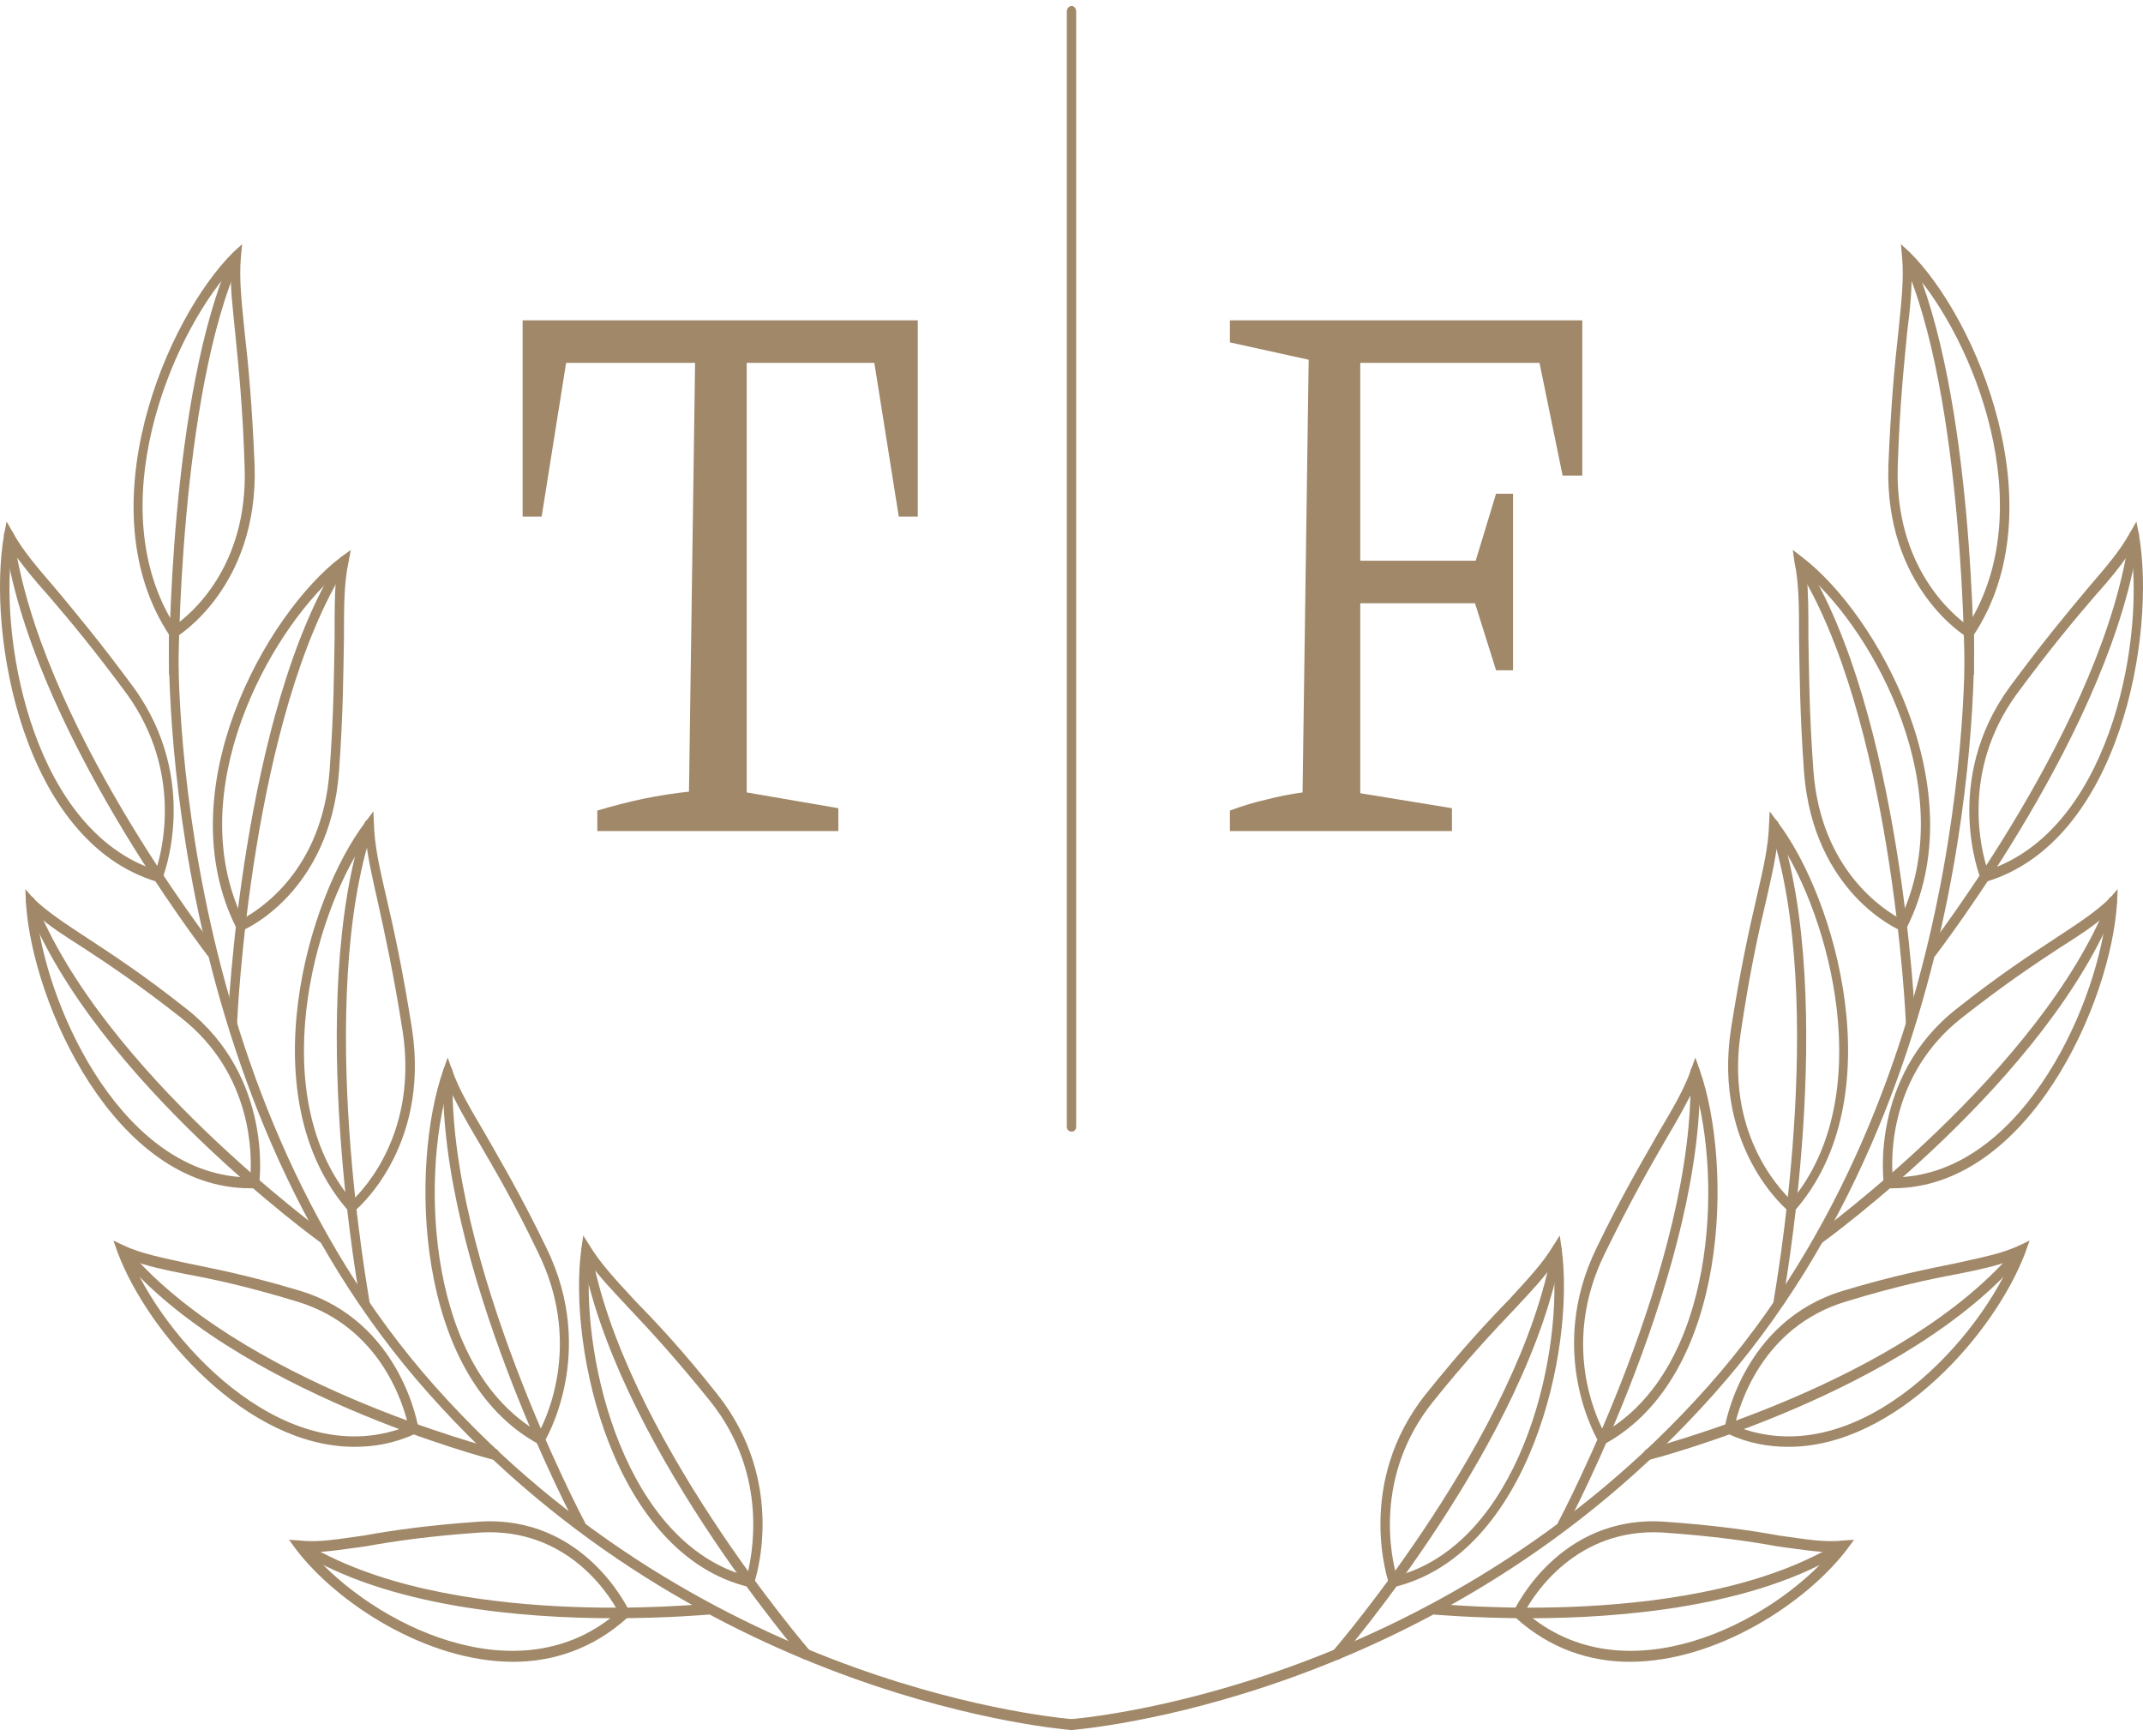 <svg width="200" height="162" viewBox="0 0 200 162" fill="none" xmlns="http://www.w3.org/2000/svg">
<path d="M85.655 29.892V48.206H83.881L81.6 33.863H69.687V73.948L78.242 75.419V77.552H55.746V75.64C57.225 75.199 58.661 74.831 60.055 74.537C61.492 74.243 62.907 74.022 64.301 73.875L64.871 33.863H52.832L50.55 48.206H48.776V29.892H85.655Z" fill="#A08868"/>
<path d="M147.671 29.892V44.381H145.834L143.679 33.863H124.859L126.95 31.436V52.325H137.723L139.624 46.073H141.208V62.548H139.624L137.659 56.296H126.95V74.022L135.505 75.419V77.552H114.784V75.64C115.967 75.199 117.108 74.856 118.206 74.61C119.347 74.316 120.466 74.096 121.564 73.948L122.135 33.569L114.784 31.951V29.892H147.671Z" fill="#A08868"/>
<path d="M100.029 161.446C99.796 161.446 99.563 161.175 99.563 160.904C99.563 160.633 99.738 160.429 99.971 160.429C100.321 160.362 133.964 157.922 159.386 129.39C184.749 100.857 183.35 59.448 183.35 59.042C183.292 58.771 183.525 58.5 183.758 58.5C183.991 58.5 184.166 58.703 184.225 58.974C184.225 59.448 185.682 101.264 159.969 130.067C134.314 158.938 100.379 161.378 100.029 161.446Z" fill="#A08868"/>
<path fill-rule="evenodd" clip-rule="evenodd" d="M183.933 59.652L183.583 59.448C183.525 59.448 175.887 54.84 176.236 43.454C176.47 37.829 176.82 34.034 177.169 30.984C177.461 28.07 177.694 26.037 177.519 24.003L177.403 22.784L178.219 23.529C184.458 29.696 192.038 47.453 184.166 59.313L183.933 59.652ZM178.394 25.156C178.452 26.918 178.277 28.747 177.986 31.052C177.694 34.102 177.286 37.897 177.111 43.522C176.82 52.942 182.3 57.415 183.641 58.364C190.522 47.453 184.225 31.662 178.394 25.156Z" fill="#A08868"/>
<path d="M184.225 62.973H183.35C183.35 62.702 183.35 36.948 177.578 24.207L178.336 23.732C184.225 36.745 184.225 61.888 184.225 62.973Z" fill="#A08868"/>
<path fill-rule="evenodd" clip-rule="evenodd" d="M177.752 86.964L177.403 86.829C177.286 86.829 169.24 83.372 168.365 72.054C167.957 66.361 167.957 62.566 167.899 59.516C167.899 56.602 167.899 54.501 167.49 52.536L167.315 51.316L168.19 51.993C175.07 57.212 184.458 73.681 177.927 86.625L177.752 86.964ZM168.598 53.552C168.773 55.246 168.773 57.076 168.773 59.448C168.831 62.498 168.831 66.293 169.24 71.918C169.939 81.271 175.887 84.931 177.344 85.744C183 73.884 175.012 59.11 168.598 53.552Z" fill="#A08868"/>
<path d="M178.277 95.91C178.044 95.91 177.869 95.707 177.869 95.436C177.869 95.165 176.586 66.836 167.607 52.739C167.432 52.536 167.49 52.197 167.665 51.993C167.899 51.858 168.132 51.926 168.307 52.129C177.461 66.497 178.744 95.097 178.744 95.436C178.744 95.707 178.569 95.91 178.336 95.91C178.336 95.91 178.316 95.91 178.277 95.91Z" fill="#A08868"/>
<path fill-rule="evenodd" clip-rule="evenodd" d="M184.983 82.423L184.866 82.017C184.808 81.949 181.193 72.867 187.548 64.125C190.697 59.855 192.971 57.144 194.836 54.908C196.586 52.874 197.868 51.383 198.801 49.689L199.384 48.673L199.618 49.892C201.25 59.177 197.868 78.56 185.332 82.288L184.983 82.423ZM198.918 51.316C198.043 52.671 196.935 54.027 195.478 55.653C193.612 57.822 191.338 60.533 188.189 64.802C182.942 72.054 184.924 79.509 185.507 81.203C196.644 77.544 200.084 60.6 198.918 51.316Z" fill="#A08868"/>
<path d="M180.26 89.336C180.143 89.336 180.046 89.291 179.968 89.201C179.793 88.997 179.793 88.726 179.968 88.523C180.085 88.252 196.469 67.31 198.743 49.892C198.801 49.621 198.976 49.418 199.268 49.486C199.501 49.486 199.676 49.757 199.618 50.028C197.285 67.717 180.726 88.997 180.609 89.201C180.493 89.291 180.376 89.336 180.26 89.336Z" fill="#A08868"/>
<path fill-rule="evenodd" clip-rule="evenodd" d="M167.257 113.327L166.966 113.056C166.849 112.989 159.852 107.228 161.543 96.046C162.418 90.488 163.234 86.761 163.934 83.779C164.575 81 165.042 78.967 165.1 76.934L165.158 75.714L165.858 76.663C171.339 83.779 176.703 102.484 167.49 112.989L167.257 113.327ZM165.916 78.289C165.741 80.051 165.333 81.813 164.808 84.118C164.109 87.032 163.292 90.759 162.476 96.249C161.018 105.534 165.916 110.82 167.199 112.04C175.245 102.348 170.872 85.676 165.916 78.289Z" fill="#A08868"/>
<path d="M165.916 122.138C165.877 122.138 165.838 122.138 165.8 122.138C165.566 122.07 165.45 121.799 165.508 121.528C165.508 121.257 170.697 93.538 165.158 77.137C165.042 76.934 165.158 76.595 165.391 76.527C165.625 76.391 165.858 76.527 165.974 76.798C171.572 93.47 166.383 121.46 166.324 121.731C166.266 122.002 166.091 122.138 165.916 122.138Z" fill="#A08868"/>
<path fill-rule="evenodd" clip-rule="evenodd" d="M176.645 110.888C176.489 110.888 176.353 110.888 176.236 110.888H175.887L175.828 110.481C175.77 110.345 174.487 100.518 182.592 94.148C186.615 90.963 189.53 89.065 191.804 87.574C193.962 86.151 195.536 85.134 196.877 83.847L197.635 82.965L197.577 84.253C196.994 93.606 189.297 110.888 176.645 110.888ZM176.645 109.871C188.248 109.871 195.478 94.622 196.586 85.338C195.419 86.422 194.02 87.303 192.213 88.455C189.939 89.946 187.082 91.844 183.117 94.961C176.353 100.247 176.47 107.973 176.645 109.871Z" fill="#A08868"/>
<path d="M169.823 116.038C169.648 116.038 169.531 115.971 169.415 115.835C169.298 115.564 169.356 115.293 169.589 115.157C169.764 114.954 190.463 99.976 196.761 83.982C196.819 83.711 197.11 83.643 197.344 83.711C197.519 83.847 197.635 84.118 197.519 84.389C191.163 100.722 170.231 115.835 170.056 115.971C169.978 116.016 169.9 116.038 169.823 116.038Z" fill="#A08868"/>
<path fill-rule="evenodd" clip-rule="evenodd" d="M149.415 134.947L149.24 134.608C149.182 134.54 144.168 126.34 149.007 116.445C151.398 111.498 153.263 108.38 154.721 105.805C156.121 103.433 157.17 101.671 157.811 99.841L158.22 98.689L158.628 99.841C161.718 108.651 161.426 128.373 149.765 134.744L149.415 134.947ZM158.161 101.4C157.462 102.891 156.587 104.449 155.421 106.415C153.963 108.922 152.156 112.108 149.765 116.987C145.742 125.188 148.832 132.033 149.707 133.659C160.085 127.627 160.727 110.21 158.161 101.4Z" fill="#A08868"/>
<path d="M145.8 142.808C145.722 142.808 145.645 142.763 145.567 142.673C145.392 142.537 145.275 142.266 145.45 141.995C145.567 141.792 158.336 117.597 157.753 100.044C157.753 99.773 157.928 99.502 158.22 99.502C158.453 99.502 158.628 99.705 158.628 99.976C159.211 117.868 146.325 142.266 146.15 142.537C146.092 142.673 145.917 142.808 145.8 142.808Z" fill="#A08868"/>
<path fill-rule="evenodd" clip-rule="evenodd" d="M166.907 135.015C165.042 135.015 163.117 134.676 161.252 133.795L160.902 133.659L160.96 133.253C160.96 133.185 162.534 123.29 172.038 120.444C176.761 119.02 179.968 118.41 182.592 117.868C185.041 117.326 186.79 116.987 188.423 116.242L189.414 115.767L189.006 116.919C186.207 124.307 176.994 135.015 166.907 135.015ZM161.893 133.049C172.855 137.522 184.05 125.933 187.723 117.597C186.324 118.139 184.749 118.478 182.709 118.885C180.143 119.359 176.936 120.037 172.272 121.46C164.4 123.832 162.301 131.219 161.893 133.049Z" fill="#A08868"/>
<path d="M153.847 136.235C153.613 136.235 153.438 136.099 153.38 135.828C153.38 135.557 153.497 135.286 153.73 135.218C153.963 135.15 177.811 129.051 188.248 116.377C188.423 116.174 188.714 116.174 188.889 116.309C189.064 116.513 189.064 116.852 188.889 117.055C178.219 129.932 154.196 136.167 153.905 136.235C153.905 136.235 153.885 136.235 153.847 136.235Z" fill="#A08868"/>
<path fill-rule="evenodd" clip-rule="evenodd" d="M129.766 148.23L129.649 147.824C129.591 147.688 126.384 138.471 133.089 130.067C136.413 125.933 138.803 123.358 140.786 121.325C142.593 119.359 143.934 117.936 144.926 116.309L145.567 115.293L145.742 116.513C147.025 125.933 142.768 145.045 130.116 148.095L129.766 148.23ZM144.984 117.936C144.051 119.291 142.885 120.511 141.369 122.138C139.445 124.171 136.996 126.746 133.731 130.813C128.191 137.726 129.824 145.316 130.349 147.078C141.66 144.028 145.742 127.221 144.984 117.936Z" fill="#A08868"/>
<path d="M124.81 154.872C124.693 154.872 124.576 154.827 124.46 154.736C124.285 154.533 124.285 154.194 124.46 153.991C124.635 153.788 141.894 133.727 144.867 116.513C144.926 116.242 145.159 116.038 145.392 116.106C145.625 116.174 145.742 116.445 145.742 116.716C142.71 134.269 125.276 154.533 125.101 154.736C125.023 154.827 124.926 154.872 124.81 154.872Z" fill="#A08868"/>
<path fill-rule="evenodd" clip-rule="evenodd" d="M152.097 155.075C148.366 155.075 144.634 153.855 141.427 150.941L141.194 150.67L141.311 150.263C141.369 150.196 145.45 141.385 155.246 141.995C160.085 142.334 163.351 142.808 165.974 143.283C168.423 143.622 170.231 143.961 171.98 143.757L173.03 143.69L172.33 144.638C168.598 149.518 160.26 155.075 152.097 155.075ZM142.302 150.399C151.573 158.532 165.275 151.483 170.931 144.842C169.473 144.842 167.899 144.571 165.858 144.299C163.234 143.825 160.027 143.351 155.188 143.012C147.141 142.537 143.176 148.772 142.302 150.399Z" fill="#A08868"/>
<path d="M142.768 151.009C137.579 151.009 133.964 150.67 133.847 150.67C133.614 150.602 133.439 150.331 133.439 150.06C133.497 149.789 133.672 149.586 133.964 149.653C134.197 149.653 158.453 152.229 171.805 143.825C171.98 143.689 172.272 143.825 172.388 144.028C172.505 144.299 172.388 144.571 172.213 144.706C163.817 149.992 151.164 151.009 142.768 151.009Z" fill="#A08868"/>
<path d="M100.029 161.446C99.99 161.446 99.971 161.446 99.971 161.446C99.621 161.378 65.686 158.938 40.031 130.067C14.318 101.264 15.775 59.448 15.775 58.974C15.834 58.703 16.009 58.5 16.242 58.5C16.475 58.5 16.708 58.771 16.65 59.042C16.65 59.448 15.251 100.857 40.614 129.39C66.036 157.922 99.679 160.362 100.029 160.429C100.262 160.429 100.437 160.633 100.437 160.904C100.437 161.175 100.204 161.446 100.029 161.446Z" fill="#A08868"/>
<path fill-rule="evenodd" clip-rule="evenodd" d="M16.067 59.652L15.834 59.313C7.962 47.453 15.542 29.696 21.781 23.529L22.597 22.784L22.481 24.003C22.306 26.037 22.539 28.07 22.831 30.984C23.18 34.034 23.53 37.829 23.764 43.454C24.113 54.84 16.475 59.448 16.417 59.448L16.067 59.652ZM21.548 25.156C15.775 31.662 9.42 47.453 16.3 58.364C17.7 57.415 23.18 52.942 22.831 43.522C22.656 37.897 22.247 34.102 21.956 31.12C21.723 28.747 21.489 26.918 21.548 25.156Z" fill="#A08868"/>
<path d="M15.775 62.973C15.775 61.888 15.775 36.745 21.665 23.732L22.422 24.207C16.65 36.948 16.65 62.702 16.65 62.973H15.775Z" fill="#A08868"/>
<path fill-rule="evenodd" clip-rule="evenodd" d="M22.247 86.964L22.073 86.625C15.542 73.681 24.93 57.212 31.81 51.993L32.743 51.316L32.51 52.536C32.101 54.501 32.101 56.602 32.101 59.516C32.043 62.566 32.043 66.361 31.635 72.054C30.76 83.372 22.714 86.829 22.597 86.829L22.247 86.964ZM31.402 53.552C24.988 59.177 17 73.952 22.656 85.744C24.113 84.931 30.061 81.339 30.76 71.918C31.169 66.361 31.169 62.566 31.227 59.516C31.227 57.144 31.227 55.246 31.402 53.552Z" fill="#A08868"/>
<path d="M21.723 95.91C21.684 95.91 21.665 95.91 21.665 95.91C21.431 95.91 21.256 95.707 21.256 95.436C21.256 95.097 22.539 66.497 31.693 52.129C31.868 51.926 32.101 51.858 32.335 51.993C32.51 52.197 32.568 52.536 32.393 52.739C23.414 66.836 22.131 95.165 22.131 95.436C22.131 95.707 21.956 95.91 21.723 95.91Z" fill="#A08868"/>
<path fill-rule="evenodd" clip-rule="evenodd" d="M15.018 82.423L14.668 82.288C2.132 78.56 -1.25 59.177 0.382 49.892L0.616 48.673L1.199 49.689C2.132 51.383 3.414 52.874 5.164 54.908C7.029 57.144 9.303 59.855 12.452 64.125C18.807 72.867 15.192 81.949 15.134 82.017L15.018 82.423ZM1.082 51.316C-0.026 60.533 3.356 77.544 14.551 81.203C15.134 79.441 17.058 72.054 11.869 64.802C8.72 60.533 6.446 57.822 4.58 55.653C3.123 54.027 2.015 52.671 1.082 51.316Z" fill="#A08868"/>
<path d="M19.74 89.336C19.624 89.336 19.507 89.291 19.39 89.201C19.274 88.997 2.715 67.717 0.382 50.028C0.324 49.757 0.499 49.486 0.732 49.486C1.024 49.418 1.199 49.621 1.257 49.892C3.531 67.31 19.915 88.252 20.09 88.523C20.207 88.726 20.207 88.997 20.032 89.201C19.954 89.291 19.857 89.336 19.74 89.336Z" fill="#A08868"/>
<path fill-rule="evenodd" clip-rule="evenodd" d="M32.743 113.327L32.51 112.989C23.297 102.484 28.661 83.779 34.142 76.663L34.842 75.714L34.9 76.934C34.959 78.967 35.425 81 36.066 83.779C36.766 86.761 37.582 90.488 38.457 96.046C40.148 107.228 33.151 112.989 33.034 113.056L32.743 113.327ZM34.142 78.289C29.128 85.676 24.755 102.348 32.859 112.04C34.142 110.82 38.982 105.534 37.582 96.249C36.708 90.692 35.891 87.032 35.25 84.118C34.725 81.813 34.317 79.984 34.142 78.289Z" fill="#A08868"/>
<path d="M34.084 122.138C33.909 122.138 33.734 122.002 33.676 121.731C33.617 121.46 28.428 93.47 34.026 76.798C34.142 76.527 34.375 76.391 34.609 76.527C34.842 76.595 34.959 76.934 34.842 77.137C29.303 93.538 34.492 121.257 34.492 121.528C34.55 121.799 34.434 122.07 34.2 122.138C34.162 122.138 34.123 122.138 34.084 122.138Z" fill="#A08868"/>
<path fill-rule="evenodd" clip-rule="evenodd" d="M23.355 110.888C10.703 110.888 3.006 93.606 2.423 84.253L2.365 82.965L3.123 83.847C4.464 85.134 6.038 86.151 8.196 87.574C10.47 89.065 13.385 90.963 17.408 94.148C25.513 100.518 24.23 110.345 24.172 110.481L24.113 110.888H23.764C23.647 110.888 23.511 110.888 23.355 110.888ZM3.414 85.338C4.522 94.622 11.752 109.871 23.355 109.871C23.53 107.973 23.647 100.247 16.883 94.961C12.918 91.844 10.061 89.946 7.787 88.455C5.98 87.303 4.581 86.422 3.414 85.338Z" fill="#A08868"/>
<path d="M30.177 116.038C30.1 116.038 30.022 116.016 29.944 115.971C29.769 115.835 8.837 100.722 2.481 84.389C2.365 84.118 2.481 83.847 2.656 83.711C2.89 83.643 3.181 83.711 3.239 83.982C9.537 99.976 30.236 114.954 30.41 115.157C30.644 115.293 30.702 115.564 30.585 115.835C30.469 115.971 30.352 116.038 30.177 116.038Z" fill="#A08868"/>
<path fill-rule="evenodd" clip-rule="evenodd" d="M50.585 134.947L50.235 134.744C38.574 128.373 38.282 108.651 41.372 99.841L41.78 98.689L42.189 99.841C42.83 101.671 43.88 103.433 45.279 105.805C46.736 108.38 48.602 111.498 50.993 116.445C55.832 126.34 50.818 134.54 50.76 134.608L50.585 134.947ZM41.839 101.332C39.273 110.21 39.915 127.627 50.293 133.659C51.168 132.033 54.258 125.12 50.235 116.919C47.903 112.04 46.037 108.922 44.579 106.415C43.413 104.449 42.538 102.891 41.839 101.332Z" fill="#A08868"/>
<path d="M54.2 142.808C54.083 142.808 53.908 142.673 53.85 142.537C53.675 142.266 40.789 117.868 41.372 99.976C41.372 99.705 41.547 99.502 41.78 99.502C42.072 99.502 42.247 99.773 42.247 100.044C41.664 117.597 54.433 141.792 54.55 141.995C54.725 142.266 54.666 142.537 54.433 142.673C54.355 142.763 54.278 142.808 54.2 142.808Z" fill="#A08868"/>
<path fill-rule="evenodd" clip-rule="evenodd" d="M33.093 135.015C23.006 135.015 13.793 124.307 10.994 116.919L10.586 115.767L11.577 116.242C13.21 116.987 14.959 117.326 17.408 117.868C20.032 118.41 23.239 119.02 27.962 120.444C37.466 123.29 39.04 133.185 39.04 133.253L39.098 133.659L38.748 133.795C36.883 134.676 34.959 135.015 33.093 135.015ZM12.277 117.597C15.95 125.933 27.145 137.522 38.107 133.049C37.699 131.219 35.6 123.832 27.728 121.46C23.064 120.037 19.857 119.359 17.291 118.885C15.251 118.478 13.676 118.139 12.277 117.597Z" fill="#A08868"/>
<path d="M46.153 136.235C46.115 136.235 46.095 136.235 46.095 136.235C45.804 136.167 21.781 129.932 11.111 117.055C10.936 116.852 10.936 116.513 11.111 116.309C11.286 116.174 11.577 116.174 11.752 116.377C22.247 129.051 46.037 135.15 46.27 135.218C46.503 135.286 46.62 135.557 46.62 135.828C46.562 136.099 46.387 136.235 46.153 136.235Z" fill="#A08868"/>
<path fill-rule="evenodd" clip-rule="evenodd" d="M70.234 148.23L69.884 148.095C57.232 145.045 52.975 125.933 54.258 116.513L54.433 115.293L55.074 116.309C56.066 117.936 57.407 119.359 59.214 121.325C61.197 123.358 63.645 125.933 66.911 130.067C73.616 138.471 70.409 147.688 70.351 147.824L70.234 148.23ZM55.016 117.868C54.316 127.221 58.398 143.961 69.71 147.078C70.176 145.248 71.808 137.726 66.328 130.813C63.004 126.679 60.614 124.103 58.689 122.07C57.173 120.444 56.007 119.224 55.016 117.868Z" fill="#A08868"/>
<path d="M75.19 154.872C75.074 154.872 74.977 154.827 74.899 154.736C74.724 154.533 57.29 134.269 54.258 116.716C54.258 116.445 54.375 116.174 54.608 116.106C54.841 116.038 55.074 116.242 55.133 116.513C58.106 133.727 75.365 153.788 75.54 153.991C75.715 154.194 75.715 154.533 75.54 154.736C75.424 154.827 75.307 154.872 75.19 154.872Z" fill="#A08868"/>
<path fill-rule="evenodd" clip-rule="evenodd" d="M47.903 155.075C39.74 155.075 31.402 149.518 27.67 144.638L26.97 143.69L28.02 143.757C29.769 143.961 31.577 143.622 34.026 143.283C36.649 142.808 39.915 142.334 44.754 141.995C54.55 141.385 58.631 150.196 58.689 150.263L58.806 150.67L58.573 150.941C55.366 153.855 51.634 155.075 47.903 155.075ZM29.07 144.842C34.725 151.483 48.427 158.532 57.698 150.399C56.824 148.772 52.917 142.537 44.812 143.012C39.973 143.351 36.766 143.825 34.142 144.299C32.101 144.571 30.527 144.842 29.07 144.842Z" fill="#A08868"/>
<path d="M57.29 151.009C48.836 151.009 36.183 149.992 27.787 144.706C27.612 144.571 27.495 144.299 27.612 144.028C27.728 143.825 28.02 143.689 28.195 143.825C41.547 152.229 65.803 149.653 66.036 149.653C66.328 149.586 66.503 149.789 66.561 150.06C66.561 150.331 66.386 150.602 66.153 150.67C66.036 150.67 62.421 151.009 57.29 151.009Z" fill="#A08868"/>
<path d="M100.029 105.601C99.738 105.601 99.563 105.398 99.563 105.127V1.096C99.563 0.825 99.738 0.554 100.029 0.554C100.262 0.554 100.437 0.825 100.437 1.096V105.127C100.437 105.398 100.262 105.601 100.029 105.601Z" fill="#A08868"/>
</svg>

